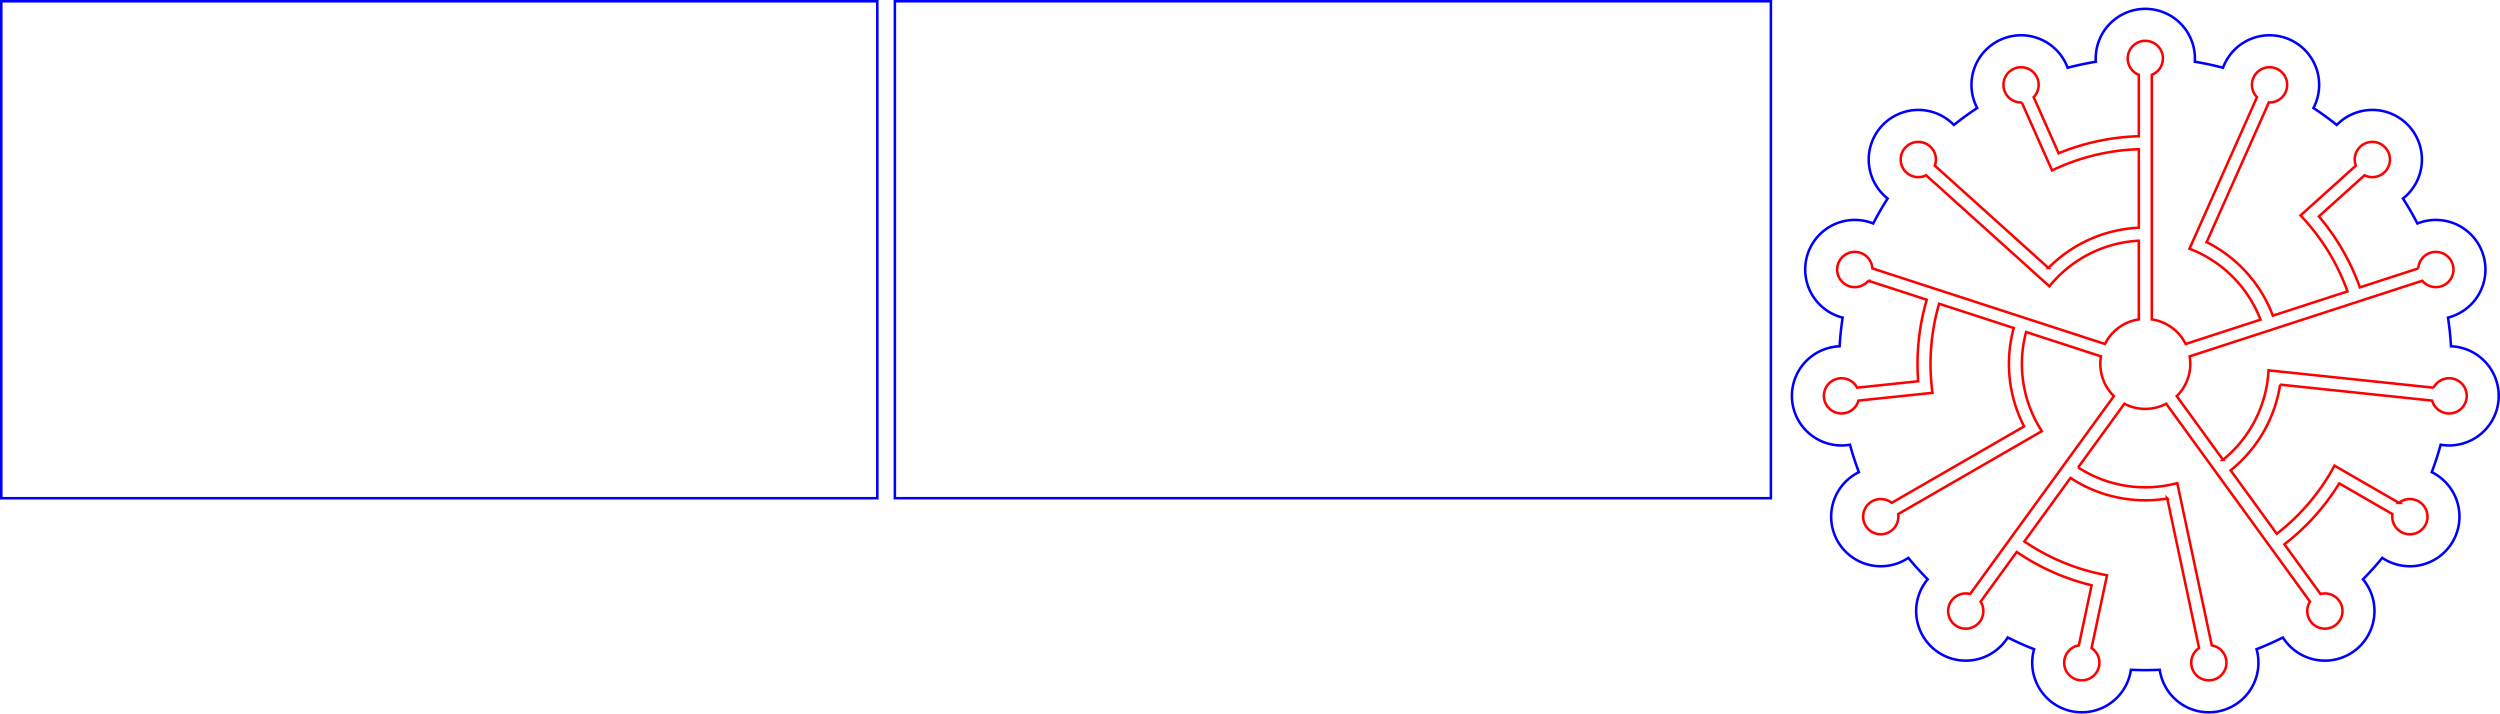 <?xml version="1.0" encoding="UTF-8" standalone="no"?>
<svg
   xmlns:dc="http://purl.org/dc/elements/1.1/"
   xmlns:cc="http://creativecommons.org/ns#"
   xmlns:rdf="http://www.w3.org/1999/02/22-rdf-syntax-ns#"
   xmlns:svg="http://www.w3.org/2000/svg"
   xmlns="http://www.w3.org/2000/svg"
   xmlns:sodipodi="http://sodipodi.sourceforge.net/DTD/sodipodi-0.dtd"
   xmlns:inkscape="http://www.inkscape.org/namespaces/inkscape"
   viewBox="0 0 982.059 280.325"
   width="982.059"
   height="280.325"
   version="1.1"
   id="svg4529"
   sodipodi:docname="screen-pendant.svg"
   inkscape:version="1.0.1 (c497b03c, 2020-09-10)">
  <sodipodi:namedview
     pagecolor="#ffffff"
     bordercolor="#666666"
     borderopacity="1"
     objecttolerance="10"
     gridtolerance="10"
     guidetolerance="10"
     inkscape:pageopacity="0"
     inkscape:pageshadow="2"
     inkscape:window-width="1199"
     inkscape:window-height="746"
     id="namedview4531"
     showgrid="false"
     inkscape:zoom="0.53807521"
     inkscape:cx="309.1516"
     inkscape:cy="186.93907"
     inkscape:window-x="0"
     inkscape:window-y="25"
     inkscape:window-maximized="0"
     inkscape:current-layer="g4525"
     inkscape:document-rotation="0" />
  <defs
     id="defs4517">
    <marker
       id="DistanceX"
       orient="auto"
       refX="0"
       refY="0"
       style="overflow:visible">
      <path
         d="M 3,-3 -3,3 M 0,-5 V 5"
         style="stroke:#000000;stroke-width:0.5"
         id="path4505" />
    </marker>
    <pattern
       id="Hatch"
       patternUnits="userSpaceOnUse"
       width="8"
       height="8"
       x="0"
       y="0">
      <path
         d="M8 4 l-4,4"
         stroke="#000000"
         stroke-width="0.25"
         linecap="square"
         id="path4508" />
      <path
         d="M6 2 l-4,4"
         stroke="#000000"
         stroke-width="0.25"
         linecap="square"
         id="path4510" />
      <path
         d="M4 0 l-4,4"
         stroke="#000000"
         stroke-width="0.25"
         linecap="square"
         id="path4512" />
    </pattern>
    <symbol
       id="*MODEL_SPACE" />
    <symbol
       id="*PAPER_SPACE" />
    <marker
       id="DistanceX-2"
       orient="auto"
       refX="0"
       refY="0"
       style="overflow:visible">
      <path
         d="M 3,-3 -3,3 M 0,-5 V 5"
         style="stroke:#000000;stroke-width:0.5"
         id="path2714" />
    </marker>
    <pattern
       id="Hatch-4"
       patternUnits="userSpaceOnUse"
       width="8"
       height="8"
       x="0"
       y="0">
      <path
         d="M8 4 l-4,4"
         stroke="#000000"
         stroke-width="0.25"
         linecap="square"
         id="path2717" />
      <path
         d="M6 2 l-4,4"
         stroke="#000000"
         stroke-width="0.25"
         linecap="square"
         id="path2719" />
      <path
         d="M4 0 l-4,4"
         stroke="#000000"
         stroke-width="0.25"
         linecap="square"
         id="path2721" />
    </pattern>
    <symbol
       id="*MODEL_SPACE-8" />
    <symbol
       id="*PAPER_SPACE-3" />
  </defs>
  <g
     inkscape:groupmode="layer"
     inkscape:label="0"
     id="g4519"
     transform="translate(-4.734,-5.169)" />
  <g
     inkscape:groupmode="layer"
     inkscape:label="CUTOUTS"
     id="g4521"
     transform="translate(-4.734,-5.169)" />
  <g
     inkscape:groupmode="layer"
     inkscape:label="PERIMETER"
     id="g4525"
     transform="translate(-4.734,-5.169)">
    <path
       d="M 349.36,5.669 H 5.234 V 200.882 H 349.36 Z"
       style="fill:none;stroke:#0000ff"
       id="path4523" />
    <path
       d="m 700.384,5.669 h -344.126 V 200.882 h 344.126 z"
       style="fill:none;stroke:#0000ff"
       id="path4523-0" />
    <g
       id="g5841"
       transform="translate(703.054,4.048)">
      <g
         inkscape:label="0"
         id="g2728" />
      <g
         inkscape:label="CUTOUTS"
         id="g2732">
        <path
           d="m 44.78,198.656 52.011,-30.029 a 53.575,53.575 0 0 1 -4.063,-38.658 l -29.317,-9.526 a 84.378,84.378 0 0 0 -2.611,34.989 l -29.072,3.055 a 6.917,6.917 0 1 1 -0.533,-5.074 l 23.995,-2.522 a 89.48,89.48 0 0 1 3.366,-32.026 l -22.946,-7.456 a 6.917,6.917 0 1 1 1.577,-4.853 l 91.384,29.693 a 17.669,17.669 0 0 1 13.289,-9.655 V 95.675 a 48.472,48.472 0 0 0 -35.128,17.912 L 58.304,69.982 a 6.917,6.917 0 1 1 3.414,-3.792 l 44.631,40.186 a 53.575,53.575 0 0 1 35.51,-15.81 v -30.825 a 84.378,84.378 0 0 0 -34.083,8.329 l -11.89,-26.705 a 6.917,6.917 0 1 1 4.661,-2.075 l 9.813,22.041 a 89.48,89.48 0 0 1 31.498,-6.695 v -24.127 a 6.917,6.917 0 1 1 5.102,0 v 96.087 a 17.669,17.669 0 0 1 13.289,9.655 l 29.408,-9.555 a 48.472,48.472 0 0 0 -27.89,-27.874 l 26.505,-59.532 a 6.917,6.917 0 1 1 4.661,2.075 l -24.427,54.865 a 53.575,53.575 0 0 1 26.01,28.887 l 29.317,-9.525 A 84.378,84.378 0 0 0 205.38,85.75 l 21.723,-19.56 a 6.917,6.917 0 1 1 3.414,3.792 l -17.93,16.144 a 89.48,89.48 0 0 1 16.101,27.888 l 22.946,-7.456 a 6.917,6.917 0 1 1 1.577,4.853 l -91.384,29.692 a 17.669,17.669 0 0 1 -5.076,15.622 l 18.175,25.016 a 48.472,48.472 0 0 0 17.891,-35.139 l 64.809,6.812 a 6.917,6.917 0 1 1 -0.533,5.074 l -59.728,-6.278 a 53.575,53.575 0 0 1 -19.436,33.663 l 18.119,24.938 a 84.378,84.378 0 0 0 22.678,-26.772 l 25.315,14.616 a 6.917,6.917 0 1 1 -2.551,4.419 l -20.895,-12.064 a 89.48,89.48 0 0 1 -21.547,23.931 l 14.182,19.519 a 6.917,6.917 0 1 1 -4.128,2.999 l -56.479,-77.736 a 17.669,17.669 0 0 1 -16.426,0 l -18.175,25.016 a 48.472,48.472 0 0 0 38.947,6.157 l 13.549,63.742 a 6.917,6.917 0 1 1 -4.991,1.061 l -12.487,-58.745 a 53.575,53.575 0 0 1 -38.022,-8.082 l -18.119,24.938 a 84.378,84.378 0 0 0 32.47,13.295 l -6.078,28.593 a 6.917,6.917 0 1 1 -4.991,-1.061 l 5.016,-23.6 a 89.48,89.48 0 0 1 -29.418,-13.098 l -14.182,19.519 a 6.917,6.917 0 1 1 -4.128,-2.999 l 56.479,-77.736 a 17.669,17.669 0 0 1 -5.076,-15.622 l -29.408,-9.555 a 48.472,48.472 0 0 0 6.18,38.944 l -56.435,32.583 a 6.917,6.917 0 1 1 -2.551,-4.419 z"
           style="fill:none;stroke:#ff0000"
           id="path2730" />
      </g>
      <g
         inkscape:label="PERIMETER"
         id="g2736">
        <path
           d="m 58.912,228.686 a 19.483,19.483 0 1 0 31.455,22.853 120.283,120.283 0 0 0 10.349,4.608 19.483,19.483 0 1 0 38.031,8.084 120.283,120.283 0 0 0 11.328,0 19.483,19.483 0 1 0 38.031,-8.084 120.283,120.283 0 0 0 10.349,-4.608 19.483,19.483 0 1 0 31.455,-22.853 120.283,120.283 0 0 0 7.58,-8.419 19.483,19.483 0 1 0 19.44,-33.671 120.283,120.283 0 0 0 3.501,-10.774 19.483,19.483 0 1 0 4.064,-38.667 120.283,120.283 0 0 0 -1.184,-11.266 19.483,19.483 0 1 0 -12.015,-36.977 120.283,120.283 0 0 0 -5.664,-9.811 19.483,19.483 0 1 0 -26.016,-28.894 120.283,120.283 0 0 0 -9.165,-6.659 19.483,19.483 0 1 0 -35.519,-15.814 120.283,120.283 0 0 0 -11.081,-2.355 19.483,19.483 0 1 0 -38.88,0 120.283,120.283 0 0 0 -11.081,2.355 19.483,19.483 0 1 0 -35.519,15.814 120.283,120.283 0 0 0 -9.165,6.659 19.483,19.483 0 1 0 -26.016,28.894 120.283,120.283 0 0 0 -5.664,9.811 19.483,19.483 0 1 0 -12.015,36.977 120.283,120.283 0 0 0 -1.184,11.266 19.483,19.483 0 1 0 4.064,38.667 120.283,120.283 0 0 0 3.501,10.774 19.483,19.483 0 1 0 19.44,33.671 120.283,120.283 0 0 0 7.58,8.419 z"
           style="fill:none;stroke:#0000ff"
           id="path2734" />
      </g>
    </g>
  </g>
  <desc
     id="desc4527">Screen.dxf - scale = 1.000000, origin = (0.000000, 0.000000), method = manual</desc>
</svg>
